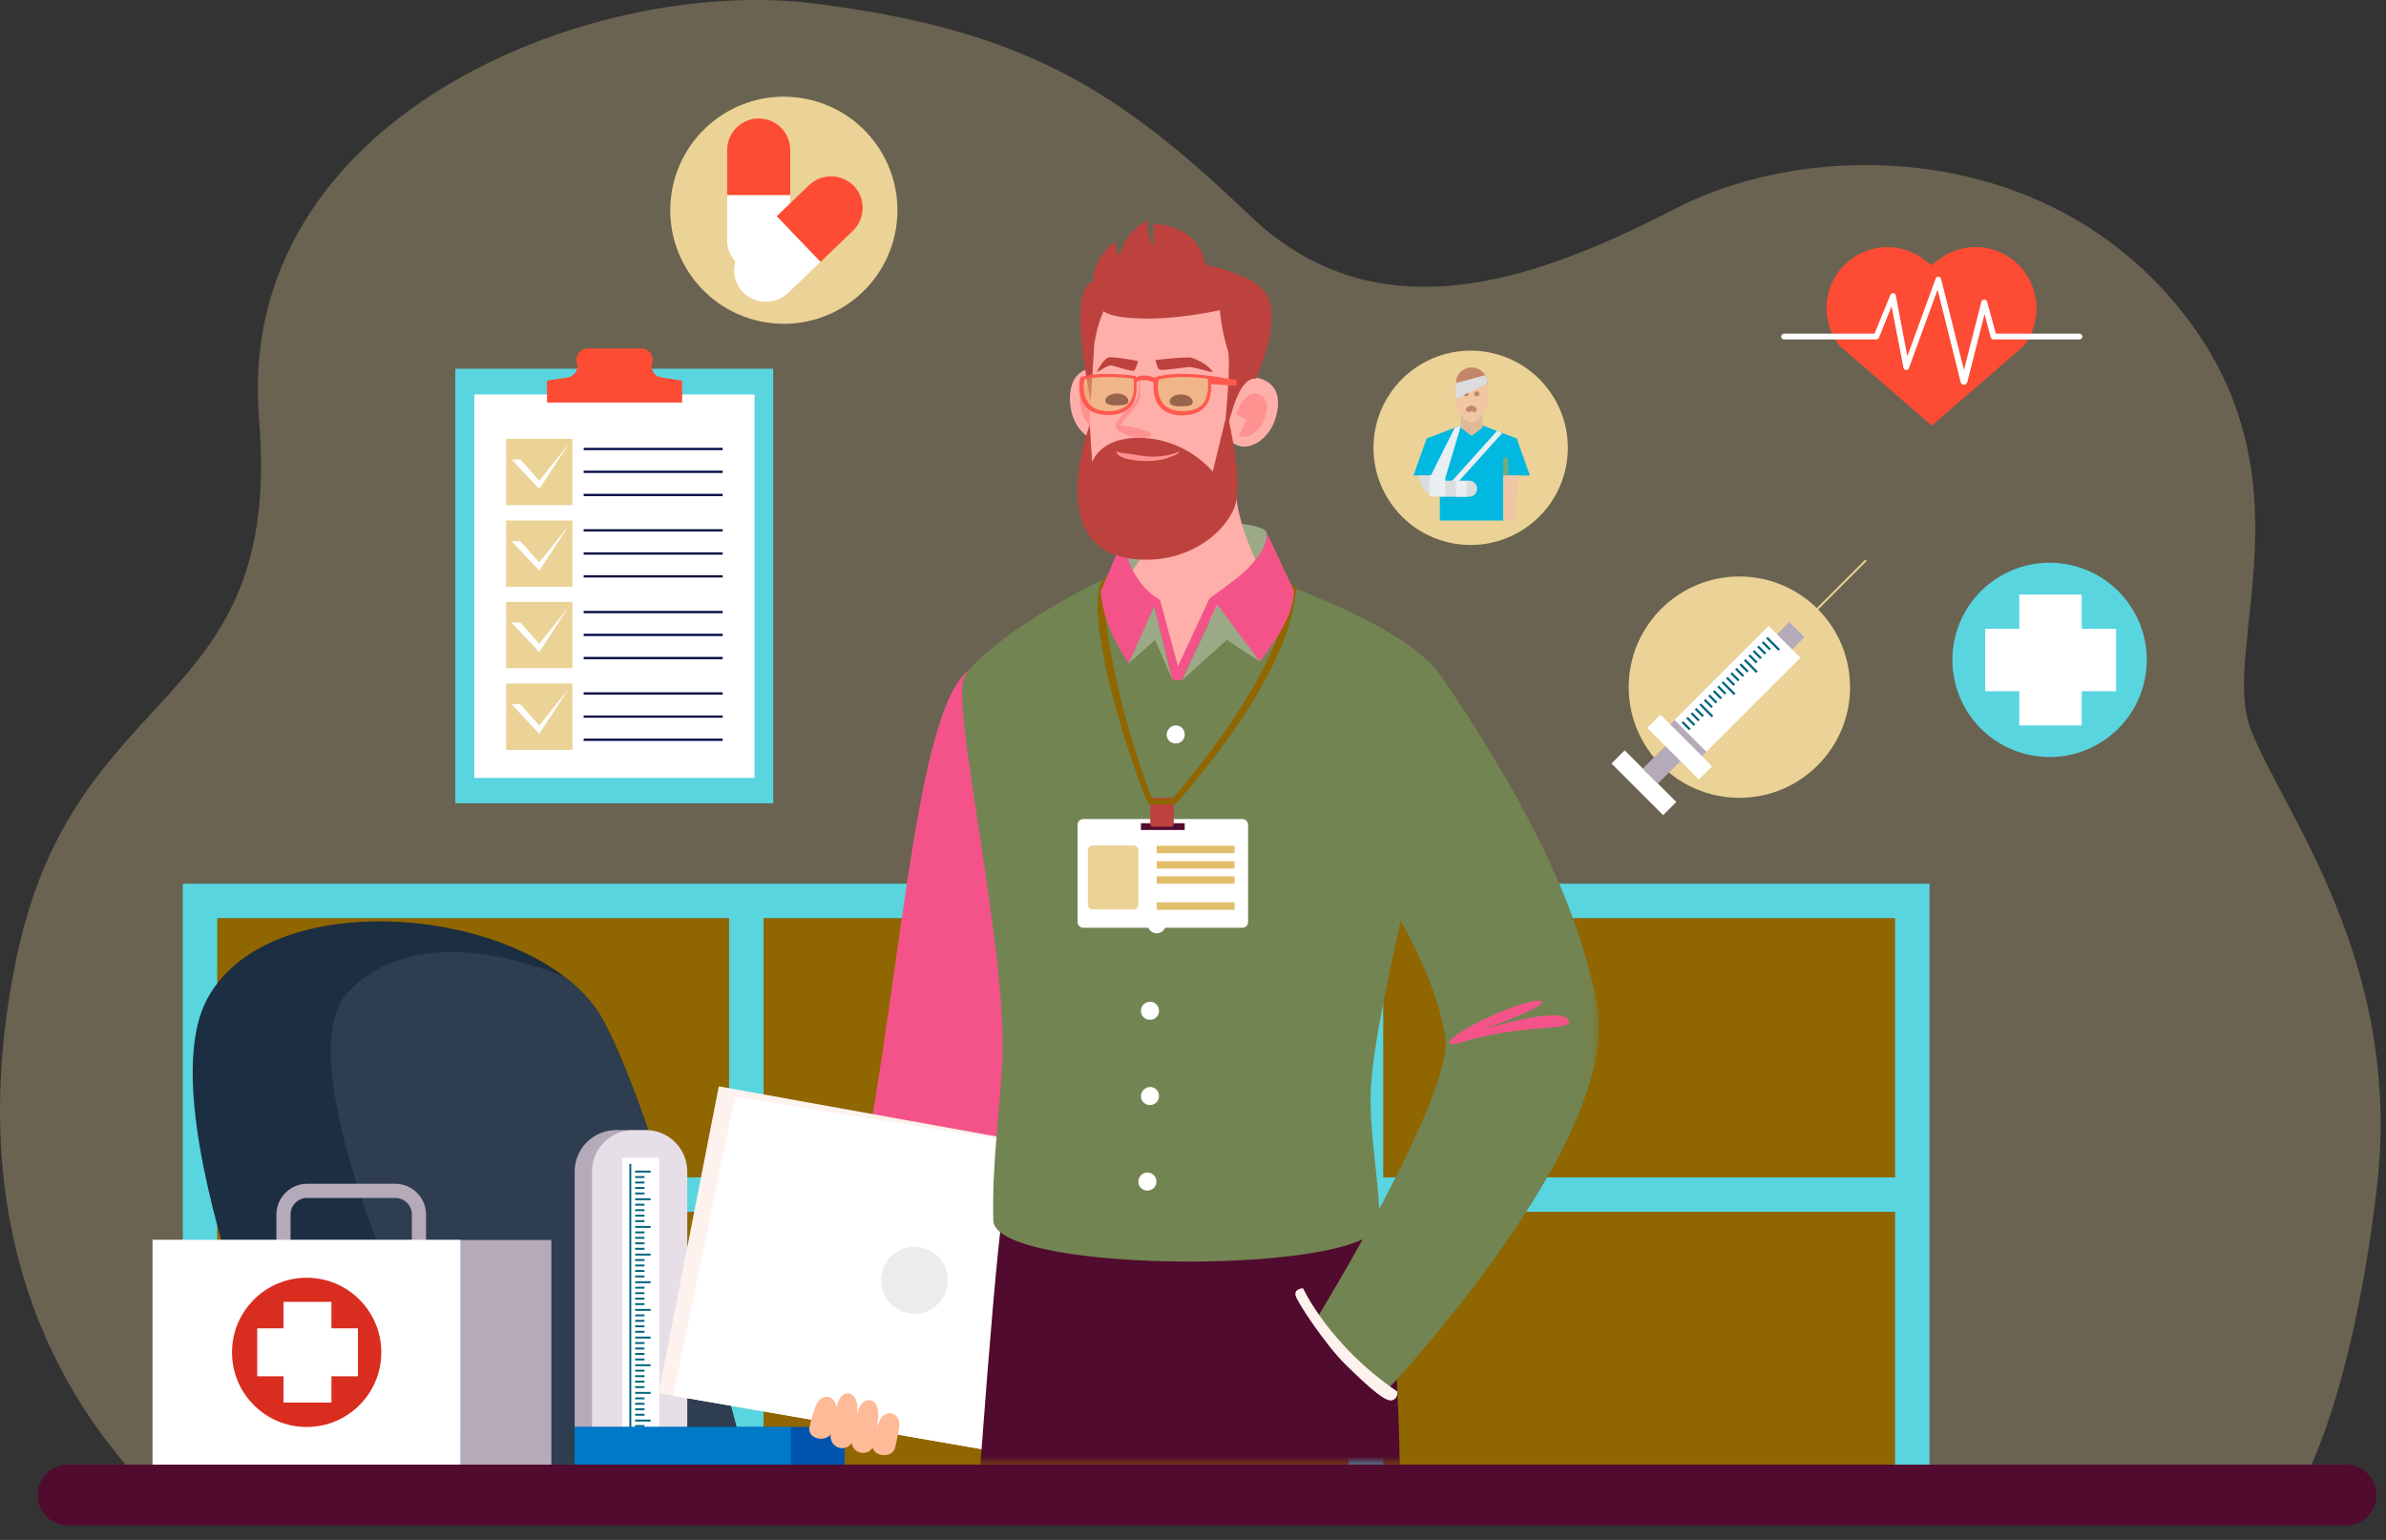 <svg width="158" height="102" viewBox="0 0 158 102" fill="none" xmlns="http://www.w3.org/2000/svg">
<rect x="0" y="0" width="158" height="102" fill="#333333" stroke="none"/>
<path opacity="0.3" d="M152.466 98.269C153.489 96.308 155.982 90.556 157.388 78.731C159.178 63.583 151.017 53.612 149.015 48.221C147.012 42.831 153.404 31.475 144.221 20.311C135.059 9.147 119.698 9.338 111.133 13.727C102.568 18.116 91.596 22.697 82.818 14.324C74.04 5.951 67.904 1.967 53.799 0.219C38.992 -1.592 15.491 7.826 17.153 27.747C18.794 47.412 4.924 44.812 1.067 63.562C-3.513 85.784 8.056 96.372 9.313 98.247H152.466V98.269Z" fill="#EBD296"/>
<path d="M125.792 60.813H14.085V99.057H125.792V60.813Z" fill="#906600"/>
<path d="M127.773 99.057H125.493V60.813H14.384V99.057H12.104V58.533H127.773V99.057Z" fill="#59d5e0"/>
<path d="M126.622 77.986H13.233V80.265H126.622V77.986Z" fill="#59d5e0"/>
<path d="M50.561 59.663H48.281V98.269H50.561V59.663Z" fill="#59d5e0"/>
<path d="M91.596 59.663H89.316V98.269H91.596V59.663Z" fill="#59d5e0"/>
<path d="M20.84 98.929C20.84 98.929 9.441 74.129 13.723 66.161C18.006 58.171 35.945 60.174 39.951 67.588C43.956 75.003 49.922 98.929 49.922 98.929H20.84Z" fill="#1C2E41"/>
<path d="M39.929 67.588C39.354 66.502 38.459 65.522 37.351 64.691C34.028 63.349 27.316 61.431 23.14 65.607C18.517 70.23 28.083 90.769 32.92 98.929H49.879C49.9 98.929 43.935 74.981 39.929 67.588Z" fill="#2E3E50"/>
<path d="M28.211 82.651H27.273V80.436C27.273 79.839 26.783 79.349 26.187 79.349H20.328C19.731 79.349 19.241 79.839 19.241 80.436V82.651H18.304V80.436C18.304 79.328 19.22 78.412 20.328 78.412H26.187C27.295 78.412 28.211 79.328 28.211 80.436V82.651Z" fill="#B5AABA"/>
<path d="M30.512 82.119H10.101V97.012H30.512V82.119Z" fill="white"/>
<path d="M30.503 97.027H36.511V82.134H30.503V97.027Z" fill="#B5AABA"/>
<path d="M20.307 94.519C23.037 94.519 25.25 92.306 25.25 89.576C25.25 86.846 23.037 84.633 20.307 84.633C17.577 84.633 15.364 86.846 15.364 89.576C15.364 92.306 17.577 94.519 20.307 94.519Z" fill="#D92D20"/>
<path d="M21.947 86.231H18.773V92.9H21.947V86.231Z" fill="white"/>
<path d="M23.702 91.16V87.985H17.034V91.16H23.702Z" fill="white"/>
<path d="M44.382 97.012H38.054V77.602C38.054 76.068 39.29 74.854 40.803 74.854H41.612C43.146 74.854 44.361 76.089 44.361 77.602V97.012H44.382Z" fill="#B5AABA"/>
<path d="M45.532 97.012H39.205V77.602C39.205 76.068 40.44 74.854 41.953 74.854H42.763C44.297 74.854 45.511 76.089 45.511 77.602V97.012H45.532Z" fill="#E6DFE8"/>
<path d="M43.658 76.686H41.208V97.012H43.658V76.686Z" fill="white"/>
<path d="M41.804 77.091H41.676V97.012H41.804V77.091Z" fill="#00657F"/>
<path d="M43.083 77.538H42.06V77.666H43.083V77.538Z" fill="#00657F"/>
<path d="M42.678 77.9H42.06V78.028H42.678V77.9Z" fill="#00657F"/>
<path d="M42.678 78.263H42.06V78.39H42.678V78.263Z" fill="#00657F"/>
<path d="M42.678 78.625H42.06V78.753H42.678V78.625Z" fill="#00657F"/>
<path d="M42.678 78.987H42.06V79.115H42.678V78.987Z" fill="#00657F"/>
<path d="M43.083 79.37H42.06V79.498H43.083V79.37Z" fill="#00657F"/>
<path d="M42.678 79.733H42.06V79.86H42.678V79.733Z" fill="#00657F"/>
<path d="M42.678 80.095H42.06V80.223H42.678V80.095Z" fill="#00657F"/>
<path d="M42.678 80.457H42.06V80.585H42.678V80.457Z" fill="#00657F"/>
<path d="M42.678 80.819H42.06V80.947H42.678V80.819Z" fill="#00657F"/>
<path d="M43.083 81.203H42.06V81.331H43.083V81.203Z" fill="#00657F"/>
<path d="M42.678 81.565H42.06V81.693H42.678V81.565Z" fill="#00657F"/>
<path d="M42.678 81.927H42.06V82.055H42.678V81.927Z" fill="#00657F"/>
<path d="M42.678 82.289H42.06V82.417H42.678V82.289Z" fill="#00657F"/>
<path d="M42.678 82.651H42.06V82.779H42.678V82.651Z" fill="#00657F"/>
<path d="M43.083 83.035H42.06V83.163H43.083V83.035Z" fill="#00657F"/>
<path d="M42.678 83.397H42.06V83.525H42.678V83.397Z" fill="#00657F"/>
<path d="M42.678 83.759H42.06V83.887H42.678V83.759Z" fill="#00657F"/>
<path d="M42.678 84.122H42.06V84.249H42.678V84.122Z" fill="#00657F"/>
<path d="M42.678 84.484H42.06V84.612H42.678V84.484Z" fill="#00657F"/>
<path d="M43.083 84.867H42.06V84.995H43.083V84.867Z" fill="#00657F"/>
<path d="M42.678 85.23H42.06V85.357H42.678V85.23Z" fill="#00657F"/>
<path d="M42.678 85.592H42.06V85.719H42.678V85.592Z" fill="#00657F"/>
<path d="M42.678 85.954H42.06V86.082H42.678V85.954Z" fill="#00657F"/>
<path d="M42.678 86.316H42.06V86.444H42.678V86.316Z" fill="#00657F"/>
<path d="M43.083 86.7H42.06V86.827H43.083V86.7Z" fill="#00657F"/>
<path d="M42.678 87.062H42.06V87.19H42.678V87.062Z" fill="#00657F"/>
<path d="M42.678 87.424H42.06V87.552H42.678V87.424Z" fill="#00657F"/>
<path d="M42.678 87.786H42.06V87.914H42.678V87.786Z" fill="#00657F"/>
<path d="M42.678 88.148H42.06V88.276H42.678V88.148Z" fill="#00657F"/>
<path d="M43.083 88.532H42.06V88.66H43.083V88.532Z" fill="#00657F"/>
<path d="M42.678 88.894H42.06V89.022H42.678V88.894Z" fill="#00657F"/>
<path d="M42.678 89.256H42.06V89.384H42.678V89.256Z" fill="#00657F"/>
<path d="M42.678 89.618H42.06V89.746H42.678V89.618Z" fill="#00657F"/>
<path d="M42.678 89.981H42.06V90.109H42.678V89.981Z" fill="#00657F"/>
<path d="M43.083 90.364H42.06V90.492H43.083V90.364Z" fill="#00657F"/>
<path d="M42.678 90.726H42.06V90.854H42.678V90.726Z" fill="#00657F"/>
<path d="M42.678 91.089H42.06V91.216H42.678V91.089Z" fill="#00657F"/>
<path d="M42.678 91.451H42.06V91.579H42.678V91.451Z" fill="#00657F"/>
<path d="M42.678 91.813H42.06V91.941H42.678V91.813Z" fill="#00657F"/>
<path d="M43.083 92.197H42.06V92.324H43.083V92.197Z" fill="#00657F"/>
<path d="M42.678 92.559H42.06V92.686H42.678V92.559Z" fill="#00657F"/>
<path d="M42.678 92.921H42.06V93.049H42.678V92.921Z" fill="#00657F"/>
<path d="M42.678 93.283H42.06V93.411H42.678V93.283Z" fill="#00657F"/>
<path d="M42.678 93.645H42.06V93.773H42.678V93.645Z" fill="#00657F"/>
<path d="M43.083 94.029H42.06V94.157H43.083V94.029Z" fill="#00657F"/>
<path d="M42.678 94.391H42.06V94.519H42.678V94.391Z" fill="#00657F"/>
<path d="M42.678 94.753H42.06V94.881H42.678V94.753Z" fill="#00657F"/>
<path d="M42.678 95.115H42.06V95.243H42.678V95.115Z" fill="#00657F"/>
<path d="M42.678 95.478H42.06V95.605H42.678V95.478Z" fill="#00657F"/>
<path d="M55.93 94.519H38.054V97.012H55.93V94.519Z" fill="#0054AD"/>
<path d="M52.372 94.519H38.054V97.012H52.372V94.519Z" fill="#0079C9"/>
<path d="M51.2 24.423H30.15V53.207H51.2V24.423Z" fill="#59d5e0"/>
<path d="M49.965 26.127H31.407V51.524H49.965V26.127Z" fill="white"/>
<path d="M43.786 24.998C43.338 24.934 43.061 24.487 43.189 24.039C43.338 23.571 42.976 23.081 42.486 23.081H40.696H38.907C38.417 23.081 38.054 23.571 38.204 24.039C38.331 24.465 38.054 24.913 37.607 24.998L36.222 25.211V26.66H40.718H45.171V25.211L43.786 24.998Z" fill="#FD4B34"/>
<path d="M37.905 29.067H33.516V33.456H37.905V29.067Z" fill="#EBD296"/>
<path d="M33.878 30.431H34.454L35.711 31.837L37.671 29.387L35.711 32.391L33.878 30.431Z" fill="white"/>
<path d="M47.855 29.664H38.651V29.813H47.855V29.664Z" fill="#000942"/>
<path d="M47.855 31.177H38.651V31.326H47.855V31.177Z" fill="#000942"/>
<path d="M47.855 32.711H38.651V32.86H47.855V32.711Z" fill="#000942"/>
<path d="M37.905 34.479H33.516V38.868H37.905V34.479Z" fill="#EBD296"/>
<path d="M33.878 35.843H34.454L35.711 37.249L37.671 34.799L35.711 37.803L33.878 35.843Z" fill="white"/>
<path d="M47.855 35.054H38.651V35.204H47.855V35.054Z" fill="#000942"/>
<path d="M47.855 36.588H38.651V36.738H47.855V36.588Z" fill="#000942"/>
<path d="M47.855 38.101H38.651V38.25H47.855V38.101Z" fill="#000942"/>
<path d="M37.905 39.87H33.516V44.258H37.905V39.87Z" fill="#EBD296"/>
<path d="M33.878 41.233H34.454L35.711 42.639L37.671 40.189L35.711 43.193L33.878 41.233Z" fill="white"/>
<path d="M47.855 40.466H38.651V40.615H47.855V40.466Z" fill="#000942"/>
<path d="M47.855 41.979H38.651V42.128H47.855V41.979Z" fill="#000942"/>
<path d="M47.855 43.513H38.651V43.662H47.855V43.513Z" fill="#000942"/>
<path d="M37.905 45.281H33.516V49.67H37.905V45.281Z" fill="#EBD296"/>
<path d="M33.878 46.645H34.454L35.711 48.051L37.671 45.601L35.711 48.605L33.878 46.645Z" fill="white"/>
<path d="M47.855 45.856H38.651V46.006H47.855V45.856Z" fill="#000942"/>
<path d="M47.855 47.391H38.651V47.54H47.855V47.391Z" fill="#000942"/>
<path d="M47.855 48.925H38.651V49.074H47.855V48.925Z" fill="#000942"/>
<path d="M134.442 18.628C133.313 16.327 130.373 15.645 128.349 17.221L127.901 17.562L127.454 17.221C125.43 15.645 122.49 16.348 121.361 18.628C120.679 20.034 120.849 21.696 121.829 22.91L127.923 28.194L134.016 22.91C134.954 21.696 135.124 20.034 134.442 18.628Z" fill="#FD4B34"/>
<path d="M130.032 25.488C129.947 25.488 129.862 25.424 129.84 25.339L128.306 19.182L126.41 24.38C126.389 24.465 126.304 24.508 126.218 24.508C126.133 24.508 126.069 24.444 126.048 24.359L125.26 20.29L124.429 22.356C124.407 22.42 124.322 22.484 124.258 22.484H118.143C118.037 22.484 117.952 22.399 117.952 22.292C117.952 22.186 118.037 22.101 118.143 22.101H124.13L125.174 19.544C125.217 19.459 125.281 19.416 125.366 19.416C125.451 19.416 125.515 19.48 125.537 19.565L126.304 23.592L128.178 18.457C128.2 18.372 128.285 18.329 128.37 18.329C128.455 18.329 128.519 18.393 128.541 18.479L130.053 24.508L131.204 19.991C131.225 19.906 131.31 19.842 131.396 19.842C131.481 19.842 131.566 19.906 131.587 19.991L132.163 22.101H137.702C137.809 22.101 137.894 22.186 137.894 22.292C137.894 22.399 137.809 22.484 137.702 22.484H132.013C131.928 22.484 131.843 22.42 131.822 22.335L131.417 20.801L130.266 25.339C130.202 25.424 130.139 25.488 130.032 25.488Z" fill="white"/>
<path d="M141.965 45.269C142.827 41.821 140.731 38.328 137.283 37.466C133.835 36.604 130.342 38.701 129.48 42.148C128.618 45.596 130.715 49.09 134.162 49.951C137.61 50.813 141.103 48.717 141.965 45.269Z" fill="#59d5e0"/>
<path d="M137.851 39.38H133.718V48.051H137.851V39.38Z" fill="white"/>
<path d="M140.128 45.785V41.652H131.457V45.785H140.128Z" fill="white"/>
<path d="M59.331 15.124C59.993 11.023 57.205 7.163 53.104 6.501C49.004 5.84 45.143 8.627 44.481 12.728C43.82 16.828 46.608 20.689 50.708 21.351C54.809 22.012 58.669 19.224 59.331 15.124Z" fill="#EBD296"/>
<path d="M50.241 7.847C49.091 7.847 48.153 8.784 48.153 9.935V12.918H52.329V9.935C52.329 8.784 51.392 7.847 50.241 7.847Z" fill="#FD4B34"/>
<path d="M50.241 18.01C49.091 18.01 48.153 17.072 48.153 15.922V12.939H52.329V15.922C52.329 17.072 51.392 18.01 50.241 18.01Z" fill="white"/>
<path d="M56.548 12.321C55.739 11.49 54.418 11.469 53.587 12.257L51.435 14.324L54.332 17.349L56.484 15.283C57.315 14.473 57.337 13.152 56.548 12.321Z" fill="#FD4B34"/>
<path d="M49.197 19.352C48.388 18.521 48.43 17.2 49.261 16.39L51.413 14.324L54.332 17.349L52.18 19.416C51.328 20.204 50.007 20.183 49.197 19.352Z" fill="white"/>
<path d="M115.181 52.845C119.229 52.845 122.51 49.563 122.51 45.516C122.51 41.468 119.229 38.186 115.181 38.186C111.133 38.186 107.852 41.468 107.852 45.516C107.852 49.563 111.133 52.845 115.181 52.845Z" fill="#EBD296"/>
<path d="M123.52 37.067L118.368 42.219L118.458 42.31L123.611 37.157L123.52 37.067Z" fill="#EBD296"/>
<path d="M111.006 53.12L107.586 49.7L106.712 50.574L110.132 53.993L111.006 53.12Z" fill="white"/>
<path d="M119.484 42.203L118.49 41.208L108.787 50.91L109.782 51.905L119.484 42.203Z" fill="#B5AABA"/>
<path d="M119.223 43.565L117.114 41.455L110.591 47.979L112.7 50.088L119.223 43.565Z" fill="white"/>
<path d="M112.996 49.798L110.887 47.689L110.585 47.99L112.695 50.099L112.996 49.798Z" fill="#B5AABA"/>
<path d="M113.373 50.758L109.953 47.338L109.079 48.212L112.499 51.632L113.373 50.758Z" fill="white"/>
<path d="M117.055 42.183L116.949 42.289L117.763 43.102L117.868 42.997L117.055 42.183Z" fill="#00657F"/>
<path d="M116.769 42.472L116.663 42.577L117.16 43.075L117.266 42.969L116.769 42.472Z" fill="#00657F"/>
<path d="M116.462 42.76L116.356 42.865L116.853 43.362L116.959 43.257L116.462 42.76Z" fill="#00657F"/>
<path d="M116.167 43.055L116.061 43.161L116.558 43.658L116.664 43.553L116.167 43.055Z" fill="#00657F"/>
<path d="M115.889 43.341L115.784 43.446L116.281 43.943L116.386 43.838L115.889 43.341Z" fill="#00657F"/>
<path d="M115.582 43.652L115.477 43.758L116.29 44.571L116.396 44.466L115.582 43.652Z" fill="#00657F"/>
<path d="M115.297 43.943L115.192 44.049L115.689 44.546L115.794 44.441L115.297 43.943Z" fill="#00657F"/>
<path d="M115.002 44.239L114.896 44.344L115.394 44.842L115.499 44.736L115.002 44.239Z" fill="#00657F"/>
<path d="M114.695 44.527L114.59 44.632L115.087 45.13L115.193 45.024L114.695 44.527Z" fill="#00657F"/>
<path d="M114.403 44.83L114.298 44.935L114.795 45.432L114.9 45.327L114.403 44.83Z" fill="#00657F"/>
<path d="M114.109 45.121L114.004 45.227L114.817 46.04L114.923 45.935L114.109 45.121Z" fill="#00657F"/>
<path d="M113.822 45.407L113.717 45.513L114.214 46.01L114.319 45.905L113.822 45.407Z" fill="#00657F"/>
<path d="M113.531 45.713L113.426 45.818L113.923 46.316L114.029 46.21L113.531 45.713Z" fill="#00657F"/>
<path d="M113.223 45.996L113.117 46.101L113.614 46.598L113.72 46.493L113.223 45.996Z" fill="#00657F"/>
<path d="M112.929 46.296L112.823 46.402L113.321 46.899L113.426 46.794L112.929 46.296Z" fill="#00657F"/>
<path d="M112.637 46.59L112.532 46.696L113.345 47.509L113.451 47.404L112.637 46.59Z" fill="#00657F"/>
<path d="M112.335 46.891L112.229 46.997L112.727 47.494L112.832 47.389L112.335 46.891Z" fill="#00657F"/>
<path d="M112.059 47.179L111.953 47.285L112.451 47.782L112.556 47.676L112.059 47.179Z" fill="#00657F"/>
<path d="M111.765 47.48L111.66 47.586L112.157 48.083L112.263 47.977L111.765 47.48Z" fill="#00657F"/>
<path d="M111.459 47.768L111.353 47.873L111.85 48.371L111.956 48.265L111.459 47.768Z" fill="#00657F"/>
<path d="M157.367 99.036C157.367 100.144 156.472 101.038 155.343 101.038H4.498C3.39 101.038 2.495 100.144 2.495 99.036C2.495 97.928 3.39 97.012 4.498 97.012H155.343C156.472 97.012 157.367 97.928 157.367 99.036Z" fill="#510B2F"/>
<path d="M103.629 31.222C104.491 27.775 102.394 24.281 98.947 23.419C95.499 22.558 92.005 24.654 91.144 28.102C90.282 31.549 92.378 35.043 95.826 35.905C99.273 36.766 102.767 34.67 103.629 31.222Z" fill="#EBD296"/>
<path d="M101.311 31.496L100.437 29.046L98.158 28.173H96.751L94.472 29.046L93.598 31.496H95.345V34.479H99.543V31.496H101.311Z" fill="#00B8E0"/>
<path d="M99.479 28.684L96.368 32.136L96.113 31.901L99.138 28.535L99.479 28.684Z" fill="#E9EEF2"/>
<path d="M99.543 31.496V30.452C99.543 30.346 99.628 30.282 99.713 30.282C99.82 30.282 99.884 30.367 99.884 30.452V31.496H99.543Z" fill="#75AB7D"/>
<path d="M97.455 26.426C98.032 26.426 98.499 25.958 98.499 25.382C98.499 24.805 98.032 24.338 97.455 24.338C96.879 24.338 96.411 24.805 96.411 25.382C96.411 25.958 96.879 26.426 97.455 26.426Z" fill="#C48669"/>
<path d="M96.752 27.129V28.343L97.455 28.876L98.158 28.343V27.129H96.752Z" fill="#E0B999"/>
<path d="M98.499 26.958C97.625 28.364 97.263 28.364 96.39 26.958V25.382H98.499V26.958Z" fill="#F0C6A4"/>
<path d="M97.093 26.255C97.187 26.255 97.263 26.179 97.263 26.085C97.263 25.991 97.187 25.914 97.093 25.914C96.999 25.914 96.922 25.991 96.922 26.085C96.922 26.179 96.999 26.255 97.093 26.255Z" fill="#C48669"/>
<path d="M97.796 26.255C97.89 26.255 97.966 26.179 97.966 26.085C97.966 25.991 97.89 25.914 97.796 25.914C97.702 25.914 97.625 25.991 97.625 26.085C97.625 26.179 97.702 26.255 97.796 26.255Z" fill="#C48669"/>
<path d="M97.625 27.299C97.604 27.299 97.561 27.299 97.54 27.278C97.498 27.256 97.476 27.235 97.434 27.235C97.412 27.256 97.37 27.256 97.327 27.278C97.242 27.32 97.135 27.278 97.093 27.193C97.05 27.107 97.093 27.001 97.178 26.958C97.221 26.937 97.242 26.916 97.263 26.916C97.391 26.83 97.455 26.83 97.604 26.916C97.625 26.937 97.647 26.937 97.689 26.958C97.775 27.001 97.817 27.107 97.775 27.193C97.753 27.256 97.689 27.299 97.625 27.299Z" fill="#C48669"/>
<path d="M100.608 31.496L100.267 34.479H99.564V31.496H100.608Z" fill="#F0C6A4"/>
<path d="M98.499 25.382L96.39 26.426V25.382L98.35 24.849C98.456 24.998 98.499 25.19 98.499 25.382Z" fill="#DADCDE"/>
<path d="M93.961 31.496C93.961 32.263 94.579 32.903 95.367 32.903H97.284C97.583 32.903 97.817 32.668 97.817 32.37C97.817 32.072 97.583 31.837 97.284 31.837H95.367C95.175 31.837 95.026 31.688 95.026 31.496H93.961Z" fill="#DADCDE"/>
<path d="M96.752 28.173L95.708 31.667V32.881H94.664V31.667L96.326 28.343L96.752 28.173Z" fill="#E9EEF2"/>
<path d="M96.411 31.858H97.114V32.903H96.411V31.858Z" fill="#E9EEF2"/>
<mask id="mask0_6659_3428" style="mask-type:luminance" maskUnits="userSpaceOnUse" x="42" y="6" width="64" height="92">
<path d="M105.892 6.441H42.06V97.033H105.892V6.441Z" fill="white"/>
</mask>
<g mask="url(#mask0_6659_3428)">
<path d="M63.068 45.814C59.659 52.44 59.275 72.893 54.226 90.322C55.696 91.472 57.848 92.516 59.787 93.155C59.787 93.155 70.12 74.662 71.42 50.629C71.633 46.41 65.731 40.594 63.068 45.814Z" fill="#f4538a"/>
<path d="M73.018 97.374L43.616 92.282L47.6 71.956L76.512 77.176L73.018 97.374Z" fill="#FDF2ED"/>
<path d="M44.574 92.452L48.686 72.616L76.512 77.176L73.018 97.374L44.574 92.452Z" fill="white"/>
<path d="M62.77 84.803C62.77 86.039 61.769 87.019 60.554 87.019C59.318 87.019 58.338 86.018 58.338 84.803C58.338 83.568 59.34 82.588 60.554 82.588C61.769 82.588 62.77 83.589 62.77 84.803Z" fill="#EBECEE"/>
<path d="M56.527 95.179C56.378 96.33 54.823 96.074 55.014 94.902C55.1 94.348 55.313 93.24 55.547 92.75C55.888 92.026 56.634 92.175 56.761 93.006C56.847 93.539 56.591 94.625 56.527 95.179Z" fill="#FFBA98"/>
<path d="M57.912 95.52C57.763 96.628 56.207 96.394 56.399 95.243C56.484 94.71 56.697 93.666 56.932 93.177C57.273 92.495 58.018 92.623 58.146 93.432C58.231 93.965 57.976 95.009 57.912 95.52Z" fill="#FFBA98"/>
<path d="M59.297 95.818C59.148 96.692 57.593 96.5 57.784 95.605C57.87 95.179 58.083 94.348 58.317 93.965C58.658 93.411 59.404 93.517 59.532 94.157C59.617 94.583 59.361 95.414 59.297 95.818Z" fill="#FFBA98"/>
<path d="M55.121 94.732C54.972 95.605 53.416 95.414 53.608 94.519C53.693 94.093 53.906 93.262 54.141 92.878C54.482 92.324 55.227 92.431 55.355 93.07C55.462 93.475 55.206 94.306 55.121 94.732Z" fill="#FFBA98"/>
<path d="M78.323 81.053C76.746 74.342 67.308 73.66 66.37 80.478C65.028 90.236 61.214 153.365 61.214 153.365C63.046 154.857 65.688 154.09 67.35 153.557C67.35 153.536 82.435 98.588 78.323 81.053Z" fill="#510B2F"/>
<path d="M90.254 78.859C87.037 72.766 77.449 74.683 77.215 81.565C76.469 103.361 83.521 153.834 83.521 153.834C85.481 154.942 87.91 154.558 89.338 153.621C89.338 153.621 96.283 90.279 90.254 78.859Z" fill="#510B2F"/>
<path d="M67.862 83.546C67.947 87.147 74.722 91.28 80.581 91.131C86.44 90.982 90.85 87.957 90.765 84.377C90.488 72.787 85.673 66.587 79.814 66.736C73.976 66.864 67.585 71.743 67.862 83.546Z" fill="#510B2F"/>
<path d="M95.581 45.004C93.002 40.679 79.473 36.759 78.834 36.737C74.53 36.61 64.815 42.703 63.835 44.919C62.983 46.837 66.733 62.986 66.37 70.316C66.178 74.129 65.689 76.984 65.774 80.841C65.859 84.441 91.447 84.484 91.362 80.883C91.298 77.9 90.744 75.663 90.765 72.553C90.851 66.331 96.688 46.858 95.581 45.004Z" fill="#728452"/>
<path d="M77.257 48.669C77.257 48.988 77.534 49.265 77.875 49.244C78.195 49.244 78.472 48.967 78.451 48.626C78.451 48.307 78.174 48.03 77.833 48.051C77.513 48.072 77.257 48.349 77.257 48.669Z" fill="white"/>
<path d="M76.469 55.039C76.469 55.359 76.746 55.636 77.087 55.614C77.407 55.614 77.684 55.337 77.663 54.997C77.663 54.677 77.386 54.4 77.045 54.421C76.725 54.443 76.448 54.72 76.469 55.039Z" fill="white"/>
<path d="M76 61.239C76 61.559 76.277 61.836 76.618 61.814C76.938 61.814 77.215 61.538 77.193 61.197C77.193 60.877 76.916 60.6 76.575 60.621C76.256 60.643 76 60.92 76 61.239Z" fill="white"/>
<path d="M75.553 66.97C75.553 67.29 75.83 67.567 76.171 67.546C76.491 67.546 76.768 67.269 76.746 66.928C76.746 66.608 76.469 66.331 76.128 66.353C75.787 66.374 75.532 66.651 75.553 66.97Z" fill="white"/>
<path d="M75.553 72.617C75.553 72.936 75.83 73.213 76.171 73.192C76.49 73.192 76.767 72.915 76.746 72.574C76.746 72.254 76.469 71.977 76.128 71.999C75.809 72.02 75.553 72.297 75.553 72.617Z" fill="white"/>
<path d="M75.383 78.284C75.383 78.603 75.659 78.88 76 78.859C76.32 78.859 76.597 78.582 76.576 78.241C76.576 77.922 76.299 77.645 75.958 77.666C75.638 77.666 75.383 77.943 75.383 78.284Z" fill="white"/>
<path d="M82.264 61.452H71.739C71.526 61.452 71.356 61.282 71.356 61.069V54.634C71.356 54.421 71.526 54.251 71.739 54.251H82.264C82.478 54.251 82.648 54.421 82.648 54.634V61.069C82.648 61.282 82.478 61.452 82.264 61.452Z" fill="white"/>
<path d="M75.063 60.238H72.357C72.186 60.238 72.037 60.089 72.037 59.918V56.318C72.037 56.147 72.186 55.998 72.357 55.998H75.063C75.233 55.998 75.382 56.147 75.382 56.318V59.918C75.361 60.11 75.233 60.238 75.063 60.238Z" fill="#EBD296"/>
<path d="M78.45 54.528H75.553V54.975H78.45V54.528Z" fill="#510B2F"/>
<path d="M77.556 54.762H76.341C76.256 54.762 76.171 54.698 76.171 54.592V53.015C76.171 52.93 76.235 52.845 76.341 52.845H77.556C77.641 52.845 77.726 52.909 77.726 53.015V54.592C77.726 54.677 77.641 54.762 77.556 54.762Z" fill="#BD423E"/>
<path d="M81.753 56.019H76.597V56.509H81.753V56.019Z" fill="#E3BF6B"/>
<path d="M81.753 57.042H76.597V57.532H81.753V57.042Z" fill="#E3BF6B"/>
<path d="M81.753 58.043H76.597V58.533H81.753V58.043Z" fill="#E3BF6B"/>
<path d="M81.753 59.769H76.597V60.259H81.753V59.769Z" fill="#E3BF6B"/>
<path d="M77.641 53.292H76.299C76.15 53.292 76.022 53.207 75.958 53.079C74.254 48.967 71.74 40.189 73.039 38.378C73.103 38.293 73.359 38.08 73.316 38.186C72.549 39.955 74.382 48.285 76.32 52.93L77.641 52.909L77.727 52.802C79.921 50.267 85.162 43.598 85.482 38.655C85.482 38.548 85.823 38.889 85.823 38.996C85.503 44.067 80.262 50.501 78.025 53.058L77.918 53.186C77.854 53.249 77.748 53.292 77.641 53.292Z" fill="#906600"/>
<path d="M83.884 35.267C83.394 34.16 74.743 34.522 74.403 35.608L74.829 40.21L83.926 39.656L83.884 35.267Z" fill="#9CA986"/>
<path d="M81.582 29.28C81.582 29.28 81.54 32.221 82.2 34.586C82.861 36.951 84.608 39.976 84.608 39.976L80.517 40.509L77.854 44.663L76.874 39.997L73.699 39.017C73.699 39.017 76.597 37.014 76.32 33.776C76.064 30.942 75.915 29.387 75.915 29.387L81.582 29.28Z" fill="#FFAFA9"/>
<path d="M83.884 35.267C83.884 35.267 84.161 36.162 82.456 37.824C81.924 38.336 80.091 39.635 80.091 39.635L77.599 45.004L78.238 45.068L80.603 40.061L83.415 43.832C84.757 42.149 85.631 40.551 85.695 39.145L83.884 35.267Z" fill="#f4538a"/>
<path d="M83.436 43.832L80.624 40.061L78.259 45.068L81.242 42.383L83.436 43.832Z" fill="#9CA986"/>
<path d="M74.403 35.608C74.424 36.844 75.255 38.889 76.81 39.72L78.259 45.068L77.62 45.004L76.427 40.168L74.743 43.939C73.763 42.469 73.018 40.913 72.89 39.166L74.403 35.608Z" fill="#f4538a"/>
<path d="M74.744 43.939L76.427 40.168L77.62 45.004L76.491 42.384L74.744 43.939Z" fill="#9CA986"/>
<path fill-rule="evenodd" clip-rule="evenodd" d="M73.209 28.854C74.062 28.13 74.147 25.978 73.422 24.934C73.422 24.934 72.847 24.039 71.761 24.551C70.93 24.934 70.738 26.021 70.908 27.065C71.1 28.322 72.272 29.643 73.209 28.854Z" fill="#FFAFA9"/>
<path d="M72.89 28.364L72.613 27.214L73.295 26.98C73.295 26.98 73.082 24.87 71.931 25.531C70.994 26.106 71.739 28.684 72.89 28.364Z" fill="#FE9290"/>
<path fill-rule="evenodd" clip-rule="evenodd" d="M81.583 29.28C81.583 29.28 81.413 31.262 80.667 32.306C79.793 33.563 78.558 35.097 75.021 34.564C71.484 34.032 72.23 26.511 72.23 26.511C72.23 26.511 71.995 23.571 72.72 21.227C73.444 18.883 78.259 18.074 81.988 19.608C81.988 19.608 82.989 20.758 82.137 25.403C82.137 25.403 82.925 24.614 83.969 25.318C84.779 25.85 84.758 26.958 84.374 27.959C83.927 29.153 82.542 30.09 81.583 29.28Z" fill="#FFAFA9"/>
<path d="M72.166 28.13C72.166 28.13 69.162 36.035 74.68 36.972C77.876 37.505 80.667 35.885 81.668 33.797C82.307 32.476 81.689 29.408 81.391 27.917C81.349 27.704 81.178 27.917 81.157 27.747L80.305 31.241C80.305 31.241 78.6 29.067 75.532 29.004C72.784 28.94 72.315 30.644 72.315 30.644L72.166 28.13Z" fill="#BD423E"/>
<path d="M78.046 30.005C77.748 30.197 77.407 30.325 77.045 30.41C76.704 30.495 76.342 30.538 75.98 30.538C75.809 30.538 75.617 30.538 75.447 30.516C75.362 30.516 75.276 30.495 75.191 30.495C75.106 30.495 75.021 30.474 74.936 30.452C74.765 30.431 74.573 30.388 74.403 30.325C74.232 30.261 74.041 30.175 73.934 29.984C73.913 29.962 73.934 29.941 73.955 29.92C73.977 29.92 73.977 29.92 73.998 29.92C74.147 29.984 74.318 30.005 74.488 30.026L74.999 30.09L75.255 30.133C75.34 30.154 75.425 30.175 75.511 30.175C75.681 30.197 75.852 30.218 76.022 30.239C76.363 30.261 76.704 30.239 77.045 30.197C77.386 30.154 77.727 30.069 78.046 29.92C78.067 29.92 78.089 29.92 78.089 29.941C78.067 29.984 78.046 30.005 78.046 30.005Z" fill="#FE9290"/>
<path d="M83.905 19.544C83.373 18.542 81.455 17.903 79.836 17.541C79.814 17.392 79.772 17.264 79.729 17.115C78.984 14.771 76.384 14.835 76.384 14.835V16.348C75.979 15.73 75.979 14.579 75.979 14.579C74.062 15.709 74.19 17.115 74.19 17.115L73.764 16.028C73.764 16.028 72.421 17.072 72.4 18.564C72.08 18.798 71.846 19.096 71.74 19.416C71.1 21.312 72.23 26.532 72.23 26.532L72.464 22.782C72.464 22.782 72.634 21.547 73.082 20.609C73.082 20.609 73.487 21.099 75.958 21.099C76.065 21.099 76.171 21.099 76.256 21.099C76.299 21.099 76.342 21.099 76.342 21.099C76.363 21.099 76.363 21.099 76.384 21.099C78.685 21.035 80.773 20.545 80.773 20.545C80.773 20.545 80.901 21.951 81.306 23.208C81.54 23.933 81.135 27.981 81.135 27.981C81.135 27.981 81.242 28.471 81.37 27.981C81.625 27.086 82.137 24.998 83.159 25.083C83.181 25.019 84.885 21.397 83.905 19.544Z" fill="#BD423E"/>
<path d="M82.03 28.876L82.541 27.81L81.86 27.448C81.86 27.448 82.52 25.403 83.607 26.276C84.502 26.98 83.181 29.408 82.03 28.876Z" fill="#FE9290"/>
<path d="M77.449 26.596C77.449 26.852 77.79 26.916 78.216 26.916C78.642 26.916 78.983 26.873 78.983 26.617C78.983 26.362 78.642 26.127 78.216 26.127C77.811 26.106 77.47 26.319 77.449 26.596Z" fill="#510B2F"/>
<path d="M80.304 24.657C80.326 24.7 79.09 24.295 78.706 24.316C78.323 24.338 76.874 24.593 76.746 24.465C76.618 24.316 76.512 23.848 76.512 23.848C76.512 23.848 78.493 23.613 78.898 23.698C79.303 23.784 80.198 24.316 80.304 24.657Z" fill="#BD423E"/>
<path d="M73.188 26.532C73.188 26.788 73.529 26.852 73.955 26.852C74.381 26.852 74.722 26.809 74.722 26.553C74.722 26.298 74.381 26.063 73.955 26.063C73.55 26.063 73.21 26.276 73.188 26.532Z" fill="#510B2F"/>
<path d="M72.634 24.657C72.613 24.7 73.316 24.188 73.572 24.21C73.849 24.231 75.02 24.678 75.127 24.529C75.233 24.401 75.361 23.912 75.361 23.912C75.361 23.912 73.699 23.592 73.401 23.677C73.124 23.762 72.762 24.338 72.634 24.657Z" fill="#BD423E"/>
<path d="M75.254 29.004C75.254 29.004 76.235 29.067 76.235 28.791C76.235 28.514 74.21 28.045 74.083 28.215C73.955 28.386 74.828 28.833 75.254 29.004Z" fill="#FE9290"/>
<path d="M75.447 24.913C75.447 24.913 75.617 26.17 75.426 26.596C75.234 27.022 74.254 27.938 74.211 28.151C74.169 28.364 75.17 28.961 75.234 29.004C75.298 29.046 73.785 28.663 73.87 28.173C73.956 27.704 75.234 26.596 75.298 26.362C75.362 26.127 75.447 24.913 75.447 24.913Z" fill="#FE9290"/>
<path opacity="0.5" d="M71.675 25.084C71.675 25.084 71.143 27.363 73.401 27.363C75.702 27.363 75.127 25.02 75.127 25.02C72.655 24.679 71.675 25.084 71.675 25.084Z" fill="#E3BF6B"/>
<path opacity="0.5" d="M80.048 24.998C77.555 24.678 76.597 25.062 76.597 25.062C76.597 25.062 76.064 27.342 78.323 27.342C80.624 27.363 80.048 24.998 80.048 24.998Z" fill="#E3BF6B"/>
<path d="M81.881 25.552V25.169L80.155 24.892H80.07C77.577 24.572 76.597 24.955 76.555 24.977L76.491 24.998L76.469 25.041C75.851 24.721 75.361 24.934 75.234 24.998V24.977L75.212 24.892H75.127C72.634 24.572 71.654 24.955 71.612 24.977L71.548 24.998L71.526 25.062C71.526 25.105 71.271 26.149 71.846 26.873C72.165 27.278 72.677 27.491 73.38 27.491C74.083 27.491 74.594 27.278 74.914 26.873C75.297 26.362 75.297 25.701 75.255 25.318C75.638 25.019 76.278 25.275 76.405 25.339C76.363 25.701 76.363 26.383 76.768 26.894C77.087 27.299 77.599 27.512 78.302 27.512C79.005 27.512 79.516 27.299 79.836 26.894C80.198 26.447 80.219 25.85 80.198 25.445L81.881 25.552ZM74.765 26.703C74.488 27.043 74.04 27.235 73.423 27.235C72.805 27.235 72.357 27.065 72.08 26.703C71.654 26.17 71.761 25.382 71.803 25.147C72.038 25.083 73.018 24.828 75.063 25.083C75.084 25.36 75.191 26.17 74.765 26.703ZM79.686 26.703C79.409 27.043 78.962 27.235 78.344 27.235C77.726 27.235 77.279 27.065 77.002 26.703C76.576 26.17 76.682 25.382 76.725 25.147C76.959 25.083 77.939 24.828 79.985 25.083C79.985 25.36 80.091 26.17 79.686 26.703Z" fill="#FF594F"/>
<path d="M95.708 45.175C92.257 40.423 85.247 46.432 87.974 52.227C90.744 58.086 94.899 63.327 95.708 68.718C96.262 72.489 87.356 87.062 87.356 87.062C87.292 87.744 91.341 91.834 92.044 91.856C92.044 91.856 107.362 75.578 105.765 66.629C104.465 59.364 100.289 52.014 95.708 45.175Z" fill="#728452"/>
<path d="M96.219 68.739C97.412 67.695 101.738 65.905 102.1 66.353C102.398 66.715 98.137 68.206 98.137 68.206C98.137 68.206 103.591 66.502 103.911 67.652C104.081 68.291 100.544 67.823 96.645 69.08C96.624 69.101 95.516 69.357 96.219 68.739Z" fill="#f4538a"/>
<path d="M86.291 85.336C86.291 85.336 88.017 89.107 92.534 92.175C92.534 92.175 92.598 92.623 92.193 92.75C91.788 92.878 90.829 92.09 89.04 90.322C87.847 89.15 85.822 86.167 85.78 85.762C85.737 85.336 86.291 85.336 86.291 85.336Z" fill="#FDF2ED"/>
</g>
</svg>
